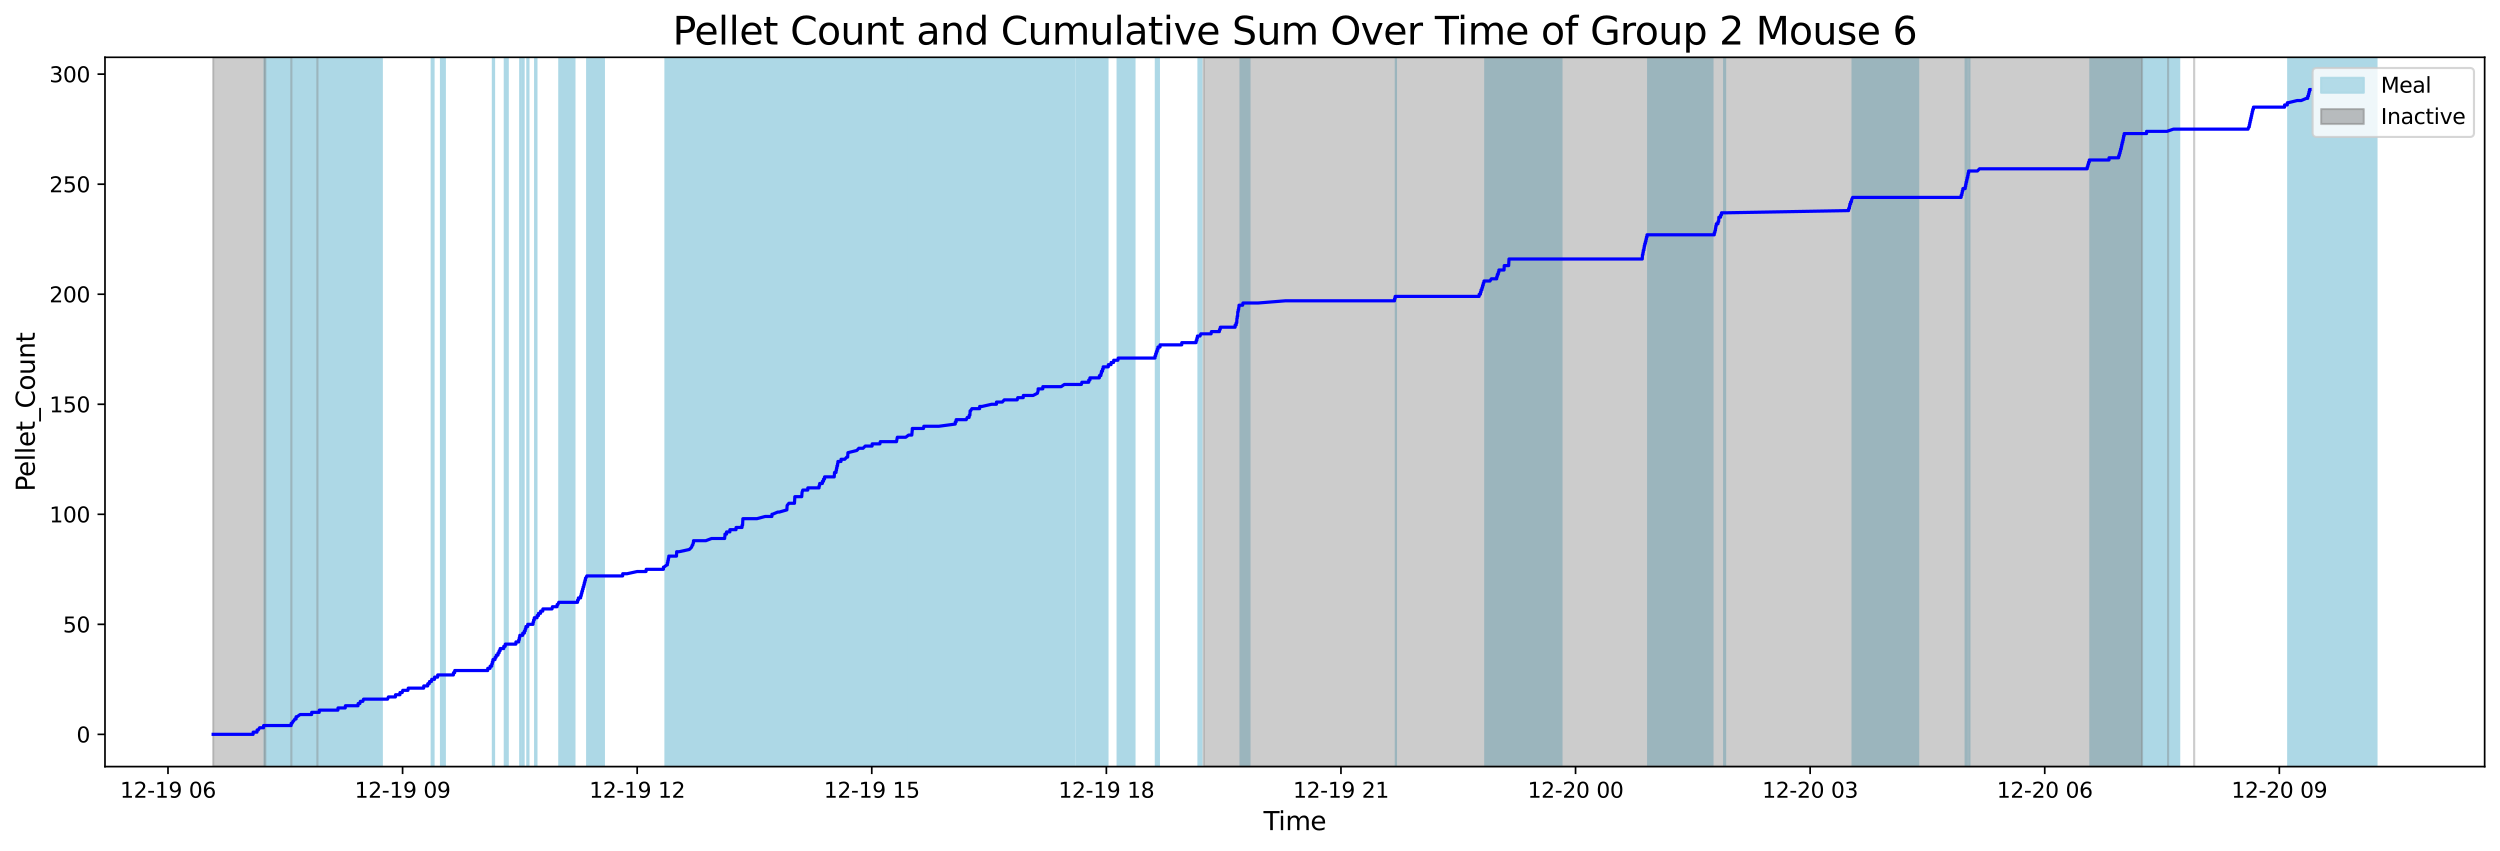 <?xml version="1.0" encoding="utf-8" standalone="no"?>
<!DOCTYPE svg PUBLIC "-//W3C//DTD SVG 1.1//EN"
  "http://www.w3.org/Graphics/SVG/1.1/DTD/svg11.dtd">
<svg xmlns:xlink="http://www.w3.org/1999/xlink" width="1172.435pt" height="399.009pt" viewBox="0 0 1172.435 399.009" xmlns="http://www.w3.org/2000/svg" version="1.1">
 <defs>
  <style type="text/css">*{stroke-linejoin: round; stroke-linecap: butt}</style>
 </defs>
 <g id="figure_1">
  <g id="patch_1">
   <path d="M 0 399.009 
L 1172.435 399.009 
L 1172.435 0 
L 0 0 
z
" style="fill: #ffffff"/>
  </g>
  <g id="axes_1">
   <g id="patch_2">
    <path d="M 49.235 359.517 
L 1165.235 359.517 
L 1165.235 26.877 
L 49.235 26.877 
z
" style="fill: #ffffff"/>
   </g>
   <g id="patch_3">
    <path d="M 151.616 359.517 
L 151.616 26.877 
L 124.068 26.877 
L 124.068 359.517 
z
" clip-path="url(#pf3f5911d39)" style="fill: #add8e6; stroke: #add8e6; stroke-linejoin: miter"/>
   </g>
   <g id="patch_4">
    <path d="M 171.195 359.517 
L 171.195 26.877 
L 139.542 26.877 
L 139.542 359.517 
z
" clip-path="url(#pf3f5911d39)" style="fill: #add8e6; stroke: #add8e6; stroke-linejoin: miter"/>
   </g>
   <g id="patch_5">
    <path d="M 179.059 359.517 
L 179.059 26.877 
L 169.977 26.877 
L 169.977 359.517 
z
" clip-path="url(#pf3f5911d39)" style="fill: #add8e6; stroke: #add8e6; stroke-linejoin: miter"/>
   </g>
   <g id="patch_6">
    <path d="M 203.322 359.517 
L 203.322 26.877 
L 202.442 26.877 
L 202.442 359.517 
z
" clip-path="url(#pf3f5911d39)" style="fill: #add8e6; stroke: #add8e6; stroke-linejoin: miter"/>
   </g>
   <g id="patch_7">
    <path d="M 208.621 359.517 
L 208.621 26.877 
L 206.808 26.877 
L 206.808 359.517 
z
" clip-path="url(#pf3f5911d39)" style="fill: #add8e6; stroke: #add8e6; stroke-linejoin: miter"/>
   </g>
   <g id="patch_8">
    <path d="M 231.136 359.517 
L 231.136 26.877 
L 231.697 26.877 
L 231.697 359.517 
z
" clip-path="url(#pf3f5911d39)" style="fill: #add8e6; stroke: #add8e6; stroke-linejoin: miter"/>
   </g>
   <g id="patch_9">
    <path d="M 238.122 359.517 
L 238.122 26.877 
L 236.735 26.877 
L 236.735 359.517 
z
" clip-path="url(#pf3f5911d39)" style="fill: #add8e6; stroke: #add8e6; stroke-linejoin: miter"/>
   </g>
   <g id="patch_10">
    <path d="M 244.279 359.517 
L 244.279 26.877 
L 243.966 26.877 
L 243.966 359.517 
z
" clip-path="url(#pf3f5911d39)" style="fill: #add8e6; stroke: #add8e6; stroke-linejoin: miter"/>
   </g>
   <g id="patch_11">
    <path d="M 245.235 359.517 
L 245.235 26.877 
L 245.565 26.877 
L 245.565 359.517 
z
" clip-path="url(#pf3f5911d39)" style="fill: #add8e6; stroke: #add8e6; stroke-linejoin: miter"/>
   </g>
   <g id="patch_12">
    <path d="M 247.297 359.517 
L 247.297 26.877 
L 247.835 26.877 
L 247.835 359.517 
z
" clip-path="url(#pf3f5911d39)" style="fill: #add8e6; stroke: #add8e6; stroke-linejoin: miter"/>
   </g>
   <g id="patch_13">
    <path d="M 251.575 359.517 
L 251.575 26.877 
L 250.958 26.877 
L 250.958 359.517 
z
" clip-path="url(#pf3f5911d39)" style="fill: #add8e6; stroke: #add8e6; stroke-linejoin: miter"/>
   </g>
   <g id="patch_14">
    <path d="M 269.394 359.517 
L 269.394 26.877 
L 262.29 26.877 
L 262.29 359.517 
z
" clip-path="url(#pf3f5911d39)" style="fill: #add8e6; stroke: #add8e6; stroke-linejoin: miter"/>
   </g>
   <g id="patch_15">
    <path d="M 283.214 359.517 
L 283.214 26.877 
L 275.357 26.877 
L 275.357 359.517 
z
" clip-path="url(#pf3f5911d39)" style="fill: #add8e6; stroke: #add8e6; stroke-linejoin: miter"/>
   </g>
   <g id="patch_16">
    <path d="M 331.75 359.517 
L 331.75 26.877 
L 312.075 26.877 
L 312.075 359.517 
z
" clip-path="url(#pf3f5911d39)" style="fill: #add8e6; stroke: #add8e6; stroke-linejoin: miter"/>
   </g>
   <g id="patch_17">
    <path d="M 345.604 359.517 
L 345.604 26.877 
L 318.085 26.877 
L 318.085 359.517 
z
" clip-path="url(#pf3f5911d39)" style="fill: #add8e6; stroke: #add8e6; stroke-linejoin: miter"/>
   </g>
   <g id="patch_18">
    <path d="M 357.064 359.517 
L 357.064 26.877 
L 326.163 26.877 
L 326.163 359.517 
z
" clip-path="url(#pf3f5911d39)" style="fill: #add8e6; stroke: #add8e6; stroke-linejoin: miter"/>
   </g>
   <g id="patch_19">
    <path d="M 366.599 359.517 
L 366.599 26.877 
L 349.398 26.877 
L 349.398 359.517 
z
" clip-path="url(#pf3f5911d39)" style="fill: #add8e6; stroke: #add8e6; stroke-linejoin: miter"/>
   </g>
   <g id="patch_20">
    <path d="M 391.689 359.517 
L 391.689 26.877 
L 362.565 26.877 
L 362.565 359.517 
z
" clip-path="url(#pf3f5911d39)" style="fill: #add8e6; stroke: #add8e6; stroke-linejoin: miter"/>
   </g>
   <g id="patch_21">
    <path d="M 401.611 359.517 
L 401.611 26.877 
L 369.592 26.877 
L 369.592 359.517 
z
" clip-path="url(#pf3f5911d39)" style="fill: #add8e6; stroke: #add8e6; stroke-linejoin: miter"/>
   </g>
   <g id="patch_22">
    <path d="M 402.854 359.517 
L 402.854 26.877 
L 395.1 26.877 
L 395.1 359.517 
z
" clip-path="url(#pf3f5911d39)" style="fill: #add8e6; stroke: #add8e6; stroke-linejoin: miter"/>
   </g>
   <g id="patch_23">
    <path d="M 430.022 359.517 
L 430.022 26.877 
L 397.895 26.877 
L 397.895 359.517 
z
" clip-path="url(#pf3f5911d39)" style="fill: #add8e6; stroke: #add8e6; stroke-linejoin: miter"/>
   </g>
   <g id="patch_24">
    <path d="M 438.671 359.517 
L 438.671 26.877 
L 426.302 26.877 
L 426.302 359.517 
z
" clip-path="url(#pf3f5911d39)" style="fill: #add8e6; stroke: #add8e6; stroke-linejoin: miter"/>
   </g>
   <g id="patch_25">
    <path d="M 443.518 359.517 
L 443.518 26.877 
L 428.397 26.877 
L 428.397 359.517 
z
" clip-path="url(#pf3f5911d39)" style="fill: #add8e6; stroke: #add8e6; stroke-linejoin: miter"/>
   </g>
   <g id="patch_26">
    <path d="M 459.004 359.517 
L 459.004 26.877 
L 441.849 26.877 
L 441.849 359.517 
z
" clip-path="url(#pf3f5911d39)" style="fill: #add8e6; stroke: #add8e6; stroke-linejoin: miter"/>
   </g>
   <g id="patch_27">
    <path d="M 480.631 359.517 
L 480.631 26.877 
L 449.983 26.877 
L 449.983 359.517 
z
" clip-path="url(#pf3f5911d39)" style="fill: #add8e6; stroke: #add8e6; stroke-linejoin: miter"/>
   </g>
   <g id="patch_28">
    <path d="M 486.498 359.517 
L 486.498 26.877 
L 455.726 26.877 
L 455.726 359.517 
z
" clip-path="url(#pf3f5911d39)" style="fill: #add8e6; stroke: #add8e6; stroke-linejoin: miter"/>
   </g>
   <g id="patch_29">
    <path d="M 497.969 359.517 
L 497.969 26.877 
L 470.9 26.877 
L 470.9 359.517 
z
" clip-path="url(#pf3f5911d39)" style="fill: #add8e6; stroke: #add8e6; stroke-linejoin: miter"/>
   </g>
   <g id="patch_30">
    <path d="M 503.867 359.517 
L 503.867 26.877 
L 481.898 26.877 
L 481.898 359.517 
z
" clip-path="url(#pf3f5911d39)" style="fill: #add8e6; stroke: #add8e6; stroke-linejoin: miter"/>
   </g>
   <g id="patch_31">
    <path d="M 519.382 359.517 
L 519.382 26.877 
L 504.808 26.877 
L 504.808 359.517 
z
" clip-path="url(#pf3f5911d39)" style="fill: #add8e6; stroke: #add8e6; stroke-linejoin: miter"/>
   </g>
   <g id="patch_32">
    <path d="M 532.044 359.517 
L 532.044 26.877 
L 524.133 26.877 
L 524.133 359.517 
z
" clip-path="url(#pf3f5911d39)" style="fill: #add8e6; stroke: #add8e6; stroke-linejoin: miter"/>
   </g>
   <g id="patch_33">
    <path d="M 542.057 359.517 
L 542.057 26.877 
L 542.557 26.877 
L 542.557 359.517 
z
" clip-path="url(#pf3f5911d39)" style="fill: #add8e6; stroke: #add8e6; stroke-linejoin: miter"/>
   </g>
   <g id="patch_34">
    <path d="M 542.966 359.517 
L 542.966 26.877 
L 543.496 26.877 
L 543.496 359.517 
z
" clip-path="url(#pf3f5911d39)" style="fill: #add8e6; stroke: #add8e6; stroke-linejoin: miter"/>
   </g>
   <g id="patch_35">
    <path d="M 563.476 359.517 
L 563.476 26.877 
L 562.042 26.877 
L 562.042 359.517 
z
" clip-path="url(#pf3f5911d39)" style="fill: #add8e6; stroke: #add8e6; stroke-linejoin: miter"/>
   </g>
   <g id="patch_36">
    <path d="M 585.967 359.517 
L 585.967 26.877 
L 581.776 26.877 
L 581.776 359.517 
z
" clip-path="url(#pf3f5911d39)" style="fill: #add8e6; stroke: #add8e6; stroke-linejoin: miter"/>
   </g>
   <g id="patch_37">
    <path d="M 654.598 359.517 
L 654.598 26.877 
L 654.663 26.877 
L 654.663 359.517 
z
" clip-path="url(#pf3f5911d39)" style="fill: #add8e6; stroke: #add8e6; stroke-linejoin: miter"/>
   </g>
   <g id="patch_38">
    <path d="M 726.592 359.517 
L 726.592 26.877 
L 696.545 26.877 
L 696.545 359.517 
z
" clip-path="url(#pf3f5911d39)" style="fill: #add8e6; stroke: #add8e6; stroke-linejoin: miter"/>
   </g>
   <g id="patch_39">
    <path d="M 732.287 359.517 
L 732.287 26.877 
L 708.352 26.877 
L 708.352 359.517 
z
" clip-path="url(#pf3f5911d39)" style="fill: #add8e6; stroke: #add8e6; stroke-linejoin: miter"/>
   </g>
   <g id="patch_40">
    <path d="M 803.106 359.517 
L 803.106 26.877 
L 772.936 26.877 
L 772.936 359.517 
z
" clip-path="url(#pf3f5911d39)" style="fill: #add8e6; stroke: #add8e6; stroke-linejoin: miter"/>
   </g>
   <g id="patch_41">
    <path d="M 809.037 359.517 
L 809.037 26.877 
L 808.572 26.877 
L 808.572 359.517 
z
" clip-path="url(#pf3f5911d39)" style="fill: #add8e6; stroke: #add8e6; stroke-linejoin: miter"/>
   </g>
   <g id="patch_42">
    <path d="M 899.575 359.517 
L 899.575 26.877 
L 868.805 26.877 
L 868.805 359.517 
z
" clip-path="url(#pf3f5911d39)" style="fill: #add8e6; stroke: #add8e6; stroke-linejoin: miter"/>
   </g>
   <g id="patch_43">
    <path d="M 921.836 359.517 
L 921.836 26.877 
L 922.388 26.877 
L 922.388 359.517 
z
" clip-path="url(#pf3f5911d39)" style="fill: #add8e6; stroke: #add8e6; stroke-linejoin: miter"/>
   </g>
   <g id="patch_44">
    <path d="M 923.508 359.517 
L 923.508 26.877 
L 923.606 26.877 
L 923.606 359.517 
z
" clip-path="url(#pf3f5911d39)" style="fill: #add8e6; stroke: #add8e6; stroke-linejoin: miter"/>
   </g>
   <g id="patch_45">
    <path d="M 1011.773 359.517 
L 1011.773 26.877 
L 980.324 26.877 
L 980.324 359.517 
z
" clip-path="url(#pf3f5911d39)" style="fill: #add8e6; stroke: #add8e6; stroke-linejoin: miter"/>
   </g>
   <g id="patch_46">
    <path d="M 1021.981 359.517 
L 1021.981 26.877 
L 996.758 26.877 
L 996.758 359.517 
z
" clip-path="url(#pf3f5911d39)" style="fill: #add8e6; stroke: #add8e6; stroke-linejoin: miter"/>
   </g>
   <g id="patch_47">
    <path d="M 1087.462 359.517 
L 1087.462 26.877 
L 1073.104 26.877 
L 1073.104 359.517 
z
" clip-path="url(#pf3f5911d39)" style="fill: #add8e6; stroke: #add8e6; stroke-linejoin: miter"/>
   </g>
   <g id="patch_48">
    <path d="M 1114.508 359.517 
L 1114.508 26.877 
L 1083.505 26.877 
L 1083.505 359.517 
z
" clip-path="url(#pf3f5911d39)" style="fill: #add8e6; stroke: #add8e6; stroke-linejoin: miter"/>
   </g>
   <g id="patch_49">
    <path d="M 99.962 359.517 
L 99.962 26.877 
L 124.411 26.877 
L 124.411 359.517 
z
" clip-path="url(#pf3f5911d39)" style="fill: #808080; opacity: 0.4; stroke: #808080; stroke-linejoin: miter"/>
   </g>
   <g id="patch_50">
    <path d="M 136.635 26.877 
L 136.635 26.877 
L 136.635 359.517 
" clip-path="url(#pf3f5911d39)" style="fill: #808080; opacity: 0.4; stroke: #808080; stroke-linejoin: miter"/>
   </g>
   <g id="patch_51">
    <path d="M 148.859 26.877 
L 148.859 26.877 
L 148.859 359.517 
" clip-path="url(#pf3f5911d39)" style="fill: #808080; opacity: 0.4; stroke: #808080; stroke-linejoin: miter"/>
   </g>
   <g id="patch_52">
    <path d="M 564.483 359.517 
L 564.483 26.877 
L 1004.555 26.877 
L 1004.555 359.517 
z
" clip-path="url(#pf3f5911d39)" style="fill: #808080; opacity: 0.4; stroke: #808080; stroke-linejoin: miter"/>
   </g>
   <g id="patch_53">
    <path d="M 1016.779 26.877 
L 1016.779 26.877 
L 1016.779 359.517 
" clip-path="url(#pf3f5911d39)" style="fill: #808080; opacity: 0.4; stroke: #808080; stroke-linejoin: miter"/>
   </g>
   <g id="patch_54">
    <path d="M 1029.003 26.877 
L 1029.003 26.877 
L 1029.003 359.517 
" clip-path="url(#pf3f5911d39)" style="fill: #808080; opacity: 0.4; stroke: #808080; stroke-linejoin: miter"/>
   </g>
   <g id="matplotlib.axis_1">
    <g id="xtick_1">
     <g id="line2d_1">
      <defs>
       <path id="m74a301a3aa" d="M 0 0 
L 0 3.5 
" style="stroke: #000000; stroke-width: 0.8"/>
      </defs>
      <g>
       <use xlink:href="#m74a301a3aa" x="78.784" y="359.517" style="stroke: #000000; stroke-width: 0.8"/>
      </g>
     </g>
     <g id="text_1">
      <!-- 12-19 06 -->
      <g transform="translate(56.303 374.116) scale(0.1 -0.1)">
       <defs>
        <path id="DejaVuSans-31" d="M 794 531 
L 1825 531 
L 1825 4091 
L 703 3866 
L 703 4441 
L 1819 4666 
L 2450 4666 
L 2450 531 
L 3481 531 
L 3481 0 
L 794 0 
L 794 531 
z
" transform="scale(0.016)"/>
        <path id="DejaVuSans-32" d="M 1228 531 
L 3431 531 
L 3431 0 
L 469 0 
L 469 531 
Q 828 903 1448 1529 
Q 2069 2156 2228 2338 
Q 2531 2678 2651 2914 
Q 2772 3150 2772 3378 
Q 2772 3750 2511 3984 
Q 2250 4219 1831 4219 
Q 1534 4219 1204 4116 
Q 875 4013 500 3803 
L 500 4441 
Q 881 4594 1212 4672 
Q 1544 4750 1819 4750 
Q 2544 4750 2975 4387 
Q 3406 4025 3406 3419 
Q 3406 3131 3298 2873 
Q 3191 2616 2906 2266 
Q 2828 2175 2409 1742 
Q 1991 1309 1228 531 
z
" transform="scale(0.016)"/>
        <path id="DejaVuSans-2d" d="M 313 2009 
L 1997 2009 
L 1997 1497 
L 313 1497 
L 313 2009 
z
" transform="scale(0.016)"/>
        <path id="DejaVuSans-39" d="M 703 97 
L 703 672 
Q 941 559 1184 500 
Q 1428 441 1663 441 
Q 2288 441 2617 861 
Q 2947 1281 2994 2138 
Q 2813 1869 2534 1725 
Q 2256 1581 1919 1581 
Q 1219 1581 811 2004 
Q 403 2428 403 3163 
Q 403 3881 828 4315 
Q 1253 4750 1959 4750 
Q 2769 4750 3195 4129 
Q 3622 3509 3622 2328 
Q 3622 1225 3098 567 
Q 2575 -91 1691 -91 
Q 1453 -91 1209 -44 
Q 966 3 703 97 
z
M 1959 2075 
Q 2384 2075 2632 2365 
Q 2881 2656 2881 3163 
Q 2881 3666 2632 3958 
Q 2384 4250 1959 4250 
Q 1534 4250 1286 3958 
Q 1038 3666 1038 3163 
Q 1038 2656 1286 2365 
Q 1534 2075 1959 2075 
z
" transform="scale(0.016)"/>
        <path id="DejaVuSans-20" transform="scale(0.016)"/>
        <path id="DejaVuSans-30" d="M 2034 4250 
Q 1547 4250 1301 3770 
Q 1056 3291 1056 2328 
Q 1056 1369 1301 889 
Q 1547 409 2034 409 
Q 2525 409 2770 889 
Q 3016 1369 3016 2328 
Q 3016 3291 2770 3770 
Q 2525 4250 2034 4250 
z
M 2034 4750 
Q 2819 4750 3233 4129 
Q 3647 3509 3647 2328 
Q 3647 1150 3233 529 
Q 2819 -91 2034 -91 
Q 1250 -91 836 529 
Q 422 1150 422 2328 
Q 422 3509 836 4129 
Q 1250 4750 2034 4750 
z
" transform="scale(0.016)"/>
        <path id="DejaVuSans-36" d="M 2113 2584 
Q 1688 2584 1439 2293 
Q 1191 2003 1191 1497 
Q 1191 994 1439 701 
Q 1688 409 2113 409 
Q 2538 409 2786 701 
Q 3034 994 3034 1497 
Q 3034 2003 2786 2293 
Q 2538 2584 2113 2584 
z
M 3366 4563 
L 3366 3988 
Q 3128 4100 2886 4159 
Q 2644 4219 2406 4219 
Q 1781 4219 1451 3797 
Q 1122 3375 1075 2522 
Q 1259 2794 1537 2939 
Q 1816 3084 2150 3084 
Q 2853 3084 3261 2657 
Q 3669 2231 3669 1497 
Q 3669 778 3244 343 
Q 2819 -91 2113 -91 
Q 1303 -91 875 529 
Q 447 1150 447 2328 
Q 447 3434 972 4092 
Q 1497 4750 2381 4750 
Q 2619 4750 2861 4703 
Q 3103 4656 3366 4563 
z
" transform="scale(0.016)"/>
       </defs>
       <use xlink:href="#DejaVuSans-31"/>
       <use xlink:href="#DejaVuSans-32" x="63.623"/>
       <use xlink:href="#DejaVuSans-2d" x="127.246"/>
       <use xlink:href="#DejaVuSans-31" x="163.33"/>
       <use xlink:href="#DejaVuSans-39" x="226.953"/>
       <use xlink:href="#DejaVuSans-20" x="290.576"/>
       <use xlink:href="#DejaVuSans-30" x="322.363"/>
       <use xlink:href="#DejaVuSans-36" x="385.986"/>
      </g>
     </g>
    </g>
    <g id="xtick_2">
     <g id="line2d_2">
      <g>
       <use xlink:href="#m74a301a3aa" x="188.802" y="359.517" style="stroke: #000000; stroke-width: 0.8"/>
      </g>
     </g>
     <g id="text_2">
      <!-- 12-19 09 -->
      <g transform="translate(166.321 374.116) scale(0.1 -0.1)">
       <use xlink:href="#DejaVuSans-31"/>
       <use xlink:href="#DejaVuSans-32" x="63.623"/>
       <use xlink:href="#DejaVuSans-2d" x="127.246"/>
       <use xlink:href="#DejaVuSans-31" x="163.33"/>
       <use xlink:href="#DejaVuSans-39" x="226.953"/>
       <use xlink:href="#DejaVuSans-20" x="290.576"/>
       <use xlink:href="#DejaVuSans-30" x="322.363"/>
       <use xlink:href="#DejaVuSans-39" x="385.986"/>
      </g>
     </g>
    </g>
    <g id="xtick_3">
     <g id="line2d_3">
      <g>
       <use xlink:href="#m74a301a3aa" x="298.82" y="359.517" style="stroke: #000000; stroke-width: 0.8"/>
      </g>
     </g>
     <g id="text_3">
      <!-- 12-19 12 -->
      <g transform="translate(276.339 374.116) scale(0.1 -0.1)">
       <use xlink:href="#DejaVuSans-31"/>
       <use xlink:href="#DejaVuSans-32" x="63.623"/>
       <use xlink:href="#DejaVuSans-2d" x="127.246"/>
       <use xlink:href="#DejaVuSans-31" x="163.33"/>
       <use xlink:href="#DejaVuSans-39" x="226.953"/>
       <use xlink:href="#DejaVuSans-20" x="290.576"/>
       <use xlink:href="#DejaVuSans-31" x="322.363"/>
       <use xlink:href="#DejaVuSans-32" x="385.986"/>
      </g>
     </g>
    </g>
    <g id="xtick_4">
     <g id="line2d_4">
      <g>
       <use xlink:href="#m74a301a3aa" x="408.838" y="359.517" style="stroke: #000000; stroke-width: 0.8"/>
      </g>
     </g>
     <g id="text_4">
      <!-- 12-19 15 -->
      <g transform="translate(386.357 374.116) scale(0.1 -0.1)">
       <defs>
        <path id="DejaVuSans-35" d="M 691 4666 
L 3169 4666 
L 3169 4134 
L 1269 4134 
L 1269 2991 
Q 1406 3038 1543 3061 
Q 1681 3084 1819 3084 
Q 2600 3084 3056 2656 
Q 3513 2228 3513 1497 
Q 3513 744 3044 326 
Q 2575 -91 1722 -91 
Q 1428 -91 1123 -41 
Q 819 9 494 109 
L 494 744 
Q 775 591 1075 516 
Q 1375 441 1709 441 
Q 2250 441 2565 725 
Q 2881 1009 2881 1497 
Q 2881 1984 2565 2268 
Q 2250 2553 1709 2553 
Q 1456 2553 1204 2497 
Q 953 2441 691 2322 
L 691 4666 
z
" transform="scale(0.016)"/>
       </defs>
       <use xlink:href="#DejaVuSans-31"/>
       <use xlink:href="#DejaVuSans-32" x="63.623"/>
       <use xlink:href="#DejaVuSans-2d" x="127.246"/>
       <use xlink:href="#DejaVuSans-31" x="163.33"/>
       <use xlink:href="#DejaVuSans-39" x="226.953"/>
       <use xlink:href="#DejaVuSans-20" x="290.576"/>
       <use xlink:href="#DejaVuSans-31" x="322.363"/>
       <use xlink:href="#DejaVuSans-35" x="385.986"/>
      </g>
     </g>
    </g>
    <g id="xtick_5">
     <g id="line2d_5">
      <g>
       <use xlink:href="#m74a301a3aa" x="518.856" y="359.517" style="stroke: #000000; stroke-width: 0.8"/>
      </g>
     </g>
     <g id="text_5">
      <!-- 12-19 18 -->
      <g transform="translate(496.375 374.116) scale(0.1 -0.1)">
       <defs>
        <path id="DejaVuSans-38" d="M 2034 2216 
Q 1584 2216 1326 1975 
Q 1069 1734 1069 1313 
Q 1069 891 1326 650 
Q 1584 409 2034 409 
Q 2484 409 2743 651 
Q 3003 894 3003 1313 
Q 3003 1734 2745 1975 
Q 2488 2216 2034 2216 
z
M 1403 2484 
Q 997 2584 770 2862 
Q 544 3141 544 3541 
Q 544 4100 942 4425 
Q 1341 4750 2034 4750 
Q 2731 4750 3128 4425 
Q 3525 4100 3525 3541 
Q 3525 3141 3298 2862 
Q 3072 2584 2669 2484 
Q 3125 2378 3379 2068 
Q 3634 1759 3634 1313 
Q 3634 634 3220 271 
Q 2806 -91 2034 -91 
Q 1263 -91 848 271 
Q 434 634 434 1313 
Q 434 1759 690 2068 
Q 947 2378 1403 2484 
z
M 1172 3481 
Q 1172 3119 1398 2916 
Q 1625 2713 2034 2713 
Q 2441 2713 2670 2916 
Q 2900 3119 2900 3481 
Q 2900 3844 2670 4047 
Q 2441 4250 2034 4250 
Q 1625 4250 1398 4047 
Q 1172 3844 1172 3481 
z
" transform="scale(0.016)"/>
       </defs>
       <use xlink:href="#DejaVuSans-31"/>
       <use xlink:href="#DejaVuSans-32" x="63.623"/>
       <use xlink:href="#DejaVuSans-2d" x="127.246"/>
       <use xlink:href="#DejaVuSans-31" x="163.33"/>
       <use xlink:href="#DejaVuSans-39" x="226.953"/>
       <use xlink:href="#DejaVuSans-20" x="290.576"/>
       <use xlink:href="#DejaVuSans-31" x="322.363"/>
       <use xlink:href="#DejaVuSans-38" x="385.986"/>
      </g>
     </g>
    </g>
    <g id="xtick_6">
     <g id="line2d_6">
      <g>
       <use xlink:href="#m74a301a3aa" x="628.874" y="359.517" style="stroke: #000000; stroke-width: 0.8"/>
      </g>
     </g>
     <g id="text_6">
      <!-- 12-19 21 -->
      <g transform="translate(606.393 374.116) scale(0.1 -0.1)">
       <use xlink:href="#DejaVuSans-31"/>
       <use xlink:href="#DejaVuSans-32" x="63.623"/>
       <use xlink:href="#DejaVuSans-2d" x="127.246"/>
       <use xlink:href="#DejaVuSans-31" x="163.33"/>
       <use xlink:href="#DejaVuSans-39" x="226.953"/>
       <use xlink:href="#DejaVuSans-20" x="290.576"/>
       <use xlink:href="#DejaVuSans-32" x="322.363"/>
       <use xlink:href="#DejaVuSans-31" x="385.986"/>
      </g>
     </g>
    </g>
    <g id="xtick_7">
     <g id="line2d_7">
      <g>
       <use xlink:href="#m74a301a3aa" x="738.892" y="359.517" style="stroke: #000000; stroke-width: 0.8"/>
      </g>
     </g>
     <g id="text_7">
      <!-- 12-20 00 -->
      <g transform="translate(716.411 374.116) scale(0.1 -0.1)">
       <use xlink:href="#DejaVuSans-31"/>
       <use xlink:href="#DejaVuSans-32" x="63.623"/>
       <use xlink:href="#DejaVuSans-2d" x="127.246"/>
       <use xlink:href="#DejaVuSans-32" x="163.33"/>
       <use xlink:href="#DejaVuSans-30" x="226.953"/>
       <use xlink:href="#DejaVuSans-20" x="290.576"/>
       <use xlink:href="#DejaVuSans-30" x="322.363"/>
       <use xlink:href="#DejaVuSans-30" x="385.986"/>
      </g>
     </g>
    </g>
    <g id="xtick_8">
     <g id="line2d_8">
      <g>
       <use xlink:href="#m74a301a3aa" x="848.91" y="359.517" style="stroke: #000000; stroke-width: 0.8"/>
      </g>
     </g>
     <g id="text_8">
      <!-- 12-20 03 -->
      <g transform="translate(826.429 374.116) scale(0.1 -0.1)">
       <defs>
        <path id="DejaVuSans-33" d="M 2597 2516 
Q 3050 2419 3304 2112 
Q 3559 1806 3559 1356 
Q 3559 666 3084 287 
Q 2609 -91 1734 -91 
Q 1441 -91 1130 -33 
Q 819 25 488 141 
L 488 750 
Q 750 597 1062 519 
Q 1375 441 1716 441 
Q 2309 441 2620 675 
Q 2931 909 2931 1356 
Q 2931 1769 2642 2001 
Q 2353 2234 1838 2234 
L 1294 2234 
L 1294 2753 
L 1863 2753 
Q 2328 2753 2575 2939 
Q 2822 3125 2822 3475 
Q 2822 3834 2567 4026 
Q 2313 4219 1838 4219 
Q 1578 4219 1281 4162 
Q 984 4106 628 3988 
L 628 4550 
Q 988 4650 1302 4700 
Q 1616 4750 1894 4750 
Q 2613 4750 3031 4423 
Q 3450 4097 3450 3541 
Q 3450 3153 3228 2886 
Q 3006 2619 2597 2516 
z
" transform="scale(0.016)"/>
       </defs>
       <use xlink:href="#DejaVuSans-31"/>
       <use xlink:href="#DejaVuSans-32" x="63.623"/>
       <use xlink:href="#DejaVuSans-2d" x="127.246"/>
       <use xlink:href="#DejaVuSans-32" x="163.33"/>
       <use xlink:href="#DejaVuSans-30" x="226.953"/>
       <use xlink:href="#DejaVuSans-20" x="290.576"/>
       <use xlink:href="#DejaVuSans-30" x="322.363"/>
       <use xlink:href="#DejaVuSans-33" x="385.986"/>
      </g>
     </g>
    </g>
    <g id="xtick_9">
     <g id="line2d_9">
      <g>
       <use xlink:href="#m74a301a3aa" x="958.928" y="359.517" style="stroke: #000000; stroke-width: 0.8"/>
      </g>
     </g>
     <g id="text_9">
      <!-- 12-20 06 -->
      <g transform="translate(936.448 374.116) scale(0.1 -0.1)">
       <use xlink:href="#DejaVuSans-31"/>
       <use xlink:href="#DejaVuSans-32" x="63.623"/>
       <use xlink:href="#DejaVuSans-2d" x="127.246"/>
       <use xlink:href="#DejaVuSans-32" x="163.33"/>
       <use xlink:href="#DejaVuSans-30" x="226.953"/>
       <use xlink:href="#DejaVuSans-20" x="290.576"/>
       <use xlink:href="#DejaVuSans-30" x="322.363"/>
       <use xlink:href="#DejaVuSans-36" x="385.986"/>
      </g>
     </g>
    </g>
    <g id="xtick_10">
     <g id="line2d_10">
      <g>
       <use xlink:href="#m74a301a3aa" x="1068.946" y="359.517" style="stroke: #000000; stroke-width: 0.8"/>
      </g>
     </g>
     <g id="text_10">
      <!-- 12-20 09 -->
      <g transform="translate(1046.466 374.116) scale(0.1 -0.1)">
       <use xlink:href="#DejaVuSans-31"/>
       <use xlink:href="#DejaVuSans-32" x="63.623"/>
       <use xlink:href="#DejaVuSans-2d" x="127.246"/>
       <use xlink:href="#DejaVuSans-32" x="163.33"/>
       <use xlink:href="#DejaVuSans-30" x="226.953"/>
       <use xlink:href="#DejaVuSans-20" x="290.576"/>
       <use xlink:href="#DejaVuSans-30" x="322.363"/>
       <use xlink:href="#DejaVuSans-39" x="385.986"/>
      </g>
     </g>
    </g>
    <g id="text_11">
     <!-- Time -->
     <g transform="translate(592.555 389.313) scale(0.12 -0.12)">
      <defs>
       <path id="DejaVuSans-54" d="M -19 4666 
L 3928 4666 
L 3928 4134 
L 2272 4134 
L 2272 0 
L 1638 0 
L 1638 4134 
L -19 4134 
L -19 4666 
z
" transform="scale(0.016)"/>
       <path id="DejaVuSans-69" d="M 603 3500 
L 1178 3500 
L 1178 0 
L 603 0 
L 603 3500 
z
M 603 4863 
L 1178 4863 
L 1178 4134 
L 603 4134 
L 603 4863 
z
" transform="scale(0.016)"/>
       <path id="DejaVuSans-6d" d="M 3328 2828 
Q 3544 3216 3844 3400 
Q 4144 3584 4550 3584 
Q 5097 3584 5394 3201 
Q 5691 2819 5691 2113 
L 5691 0 
L 5113 0 
L 5113 2094 
Q 5113 2597 4934 2840 
Q 4756 3084 4391 3084 
Q 3944 3084 3684 2787 
Q 3425 2491 3425 1978 
L 3425 0 
L 2847 0 
L 2847 2094 
Q 2847 2600 2669 2842 
Q 2491 3084 2119 3084 
Q 1678 3084 1418 2786 
Q 1159 2488 1159 1978 
L 1159 0 
L 581 0 
L 581 3500 
L 1159 3500 
L 1159 2956 
Q 1356 3278 1631 3431 
Q 1906 3584 2284 3584 
Q 2666 3584 2933 3390 
Q 3200 3197 3328 2828 
z
" transform="scale(0.016)"/>
       <path id="DejaVuSans-65" d="M 3597 1894 
L 3597 1613 
L 953 1613 
Q 991 1019 1311 708 
Q 1631 397 2203 397 
Q 2534 397 2845 478 
Q 3156 559 3463 722 
L 3463 178 
Q 3153 47 2828 -22 
Q 2503 -91 2169 -91 
Q 1331 -91 842 396 
Q 353 884 353 1716 
Q 353 2575 817 3079 
Q 1281 3584 2069 3584 
Q 2775 3584 3186 3129 
Q 3597 2675 3597 1894 
z
M 3022 2063 
Q 3016 2534 2758 2815 
Q 2500 3097 2075 3097 
Q 1594 3097 1305 2825 
Q 1016 2553 972 2059 
L 3022 2063 
z
" transform="scale(0.016)"/>
      </defs>
      <use xlink:href="#DejaVuSans-54"/>
      <use xlink:href="#DejaVuSans-69" x="57.959"/>
      <use xlink:href="#DejaVuSans-6d" x="85.742"/>
      <use xlink:href="#DejaVuSans-65" x="183.154"/>
     </g>
    </g>
   </g>
   <g id="matplotlib.axis_2">
    <g id="ytick_1">
     <g id="line2d_11">
      <defs>
       <path id="meb0a8e8263" d="M 0 0 
L -3.5 0 
" style="stroke: #000000; stroke-width: 0.8"/>
      </defs>
      <g>
       <use xlink:href="#meb0a8e8263" x="49.235" y="344.397" style="stroke: #000000; stroke-width: 0.8"/>
      </g>
     </g>
     <g id="text_12">
      <!-- 0 -->
      <g transform="translate(35.873 348.196) scale(0.1 -0.1)">
       <use xlink:href="#DejaVuSans-30"/>
      </g>
     </g>
    </g>
    <g id="ytick_2">
     <g id="line2d_12">
      <g>
       <use xlink:href="#meb0a8e8263" x="49.235" y="292.793" style="stroke: #000000; stroke-width: 0.8"/>
      </g>
     </g>
     <g id="text_13">
      <!-- 50 -->
      <g transform="translate(29.51 296.592) scale(0.1 -0.1)">
       <use xlink:href="#DejaVuSans-35"/>
       <use xlink:href="#DejaVuSans-30" x="63.623"/>
      </g>
     </g>
    </g>
    <g id="ytick_3">
     <g id="line2d_13">
      <g>
       <use xlink:href="#meb0a8e8263" x="49.235" y="241.189" style="stroke: #000000; stroke-width: 0.8"/>
      </g>
     </g>
     <g id="text_14">
      <!-- 100 -->
      <g transform="translate(23.148 244.988) scale(0.1 -0.1)">
       <use xlink:href="#DejaVuSans-31"/>
       <use xlink:href="#DejaVuSans-30" x="63.623"/>
       <use xlink:href="#DejaVuSans-30" x="127.246"/>
      </g>
     </g>
    </g>
    <g id="ytick_4">
     <g id="line2d_14">
      <g>
       <use xlink:href="#meb0a8e8263" x="49.235" y="189.585" style="stroke: #000000; stroke-width: 0.8"/>
      </g>
     </g>
     <g id="text_15">
      <!-- 150 -->
      <g transform="translate(23.148 193.384) scale(0.1 -0.1)">
       <use xlink:href="#DejaVuSans-31"/>
       <use xlink:href="#DejaVuSans-35" x="63.623"/>
       <use xlink:href="#DejaVuSans-30" x="127.246"/>
      </g>
     </g>
    </g>
    <g id="ytick_5">
     <g id="line2d_15">
      <g>
       <use xlink:href="#meb0a8e8263" x="49.235" y="137.981" style="stroke: #000000; stroke-width: 0.8"/>
      </g>
     </g>
     <g id="text_16">
      <!-- 200 -->
      <g transform="translate(23.148 141.78) scale(0.1 -0.1)">
       <use xlink:href="#DejaVuSans-32"/>
       <use xlink:href="#DejaVuSans-30" x="63.623"/>
       <use xlink:href="#DejaVuSans-30" x="127.246"/>
      </g>
     </g>
    </g>
    <g id="ytick_6">
     <g id="line2d_16">
      <g>
       <use xlink:href="#meb0a8e8263" x="49.235" y="86.377" style="stroke: #000000; stroke-width: 0.8"/>
      </g>
     </g>
     <g id="text_17">
      <!-- 250 -->
      <g transform="translate(23.148 90.176) scale(0.1 -0.1)">
       <use xlink:href="#DejaVuSans-32"/>
       <use xlink:href="#DejaVuSans-35" x="63.623"/>
       <use xlink:href="#DejaVuSans-30" x="127.246"/>
      </g>
     </g>
    </g>
    <g id="ytick_7">
     <g id="line2d_17">
      <g>
       <use xlink:href="#meb0a8e8263" x="49.235" y="34.773" style="stroke: #000000; stroke-width: 0.8"/>
      </g>
     </g>
     <g id="text_18">
      <!-- 300 -->
      <g transform="translate(23.148 38.572) scale(0.1 -0.1)">
       <use xlink:href="#DejaVuSans-33"/>
       <use xlink:href="#DejaVuSans-30" x="63.623"/>
       <use xlink:href="#DejaVuSans-30" x="127.246"/>
      </g>
     </g>
    </g>
    <g id="text_19">
     <!-- Pellet_Count -->
     <g transform="translate(16.318 230.485) rotate(-90) scale(0.12 -0.12)">
      <defs>
       <path id="DejaVuSans-50" d="M 1259 4147 
L 1259 2394 
L 2053 2394 
Q 2494 2394 2734 2622 
Q 2975 2850 2975 3272 
Q 2975 3691 2734 3919 
Q 2494 4147 2053 4147 
L 1259 4147 
z
M 628 4666 
L 2053 4666 
Q 2838 4666 3239 4311 
Q 3641 3956 3641 3272 
Q 3641 2581 3239 2228 
Q 2838 1875 2053 1875 
L 1259 1875 
L 1259 0 
L 628 0 
L 628 4666 
z
" transform="scale(0.016)"/>
       <path id="DejaVuSans-6c" d="M 603 4863 
L 1178 4863 
L 1178 0 
L 603 0 
L 603 4863 
z
" transform="scale(0.016)"/>
       <path id="DejaVuSans-74" d="M 1172 4494 
L 1172 3500 
L 2356 3500 
L 2356 3053 
L 1172 3053 
L 1172 1153 
Q 1172 725 1289 603 
Q 1406 481 1766 481 
L 2356 481 
L 2356 0 
L 1766 0 
Q 1100 0 847 248 
Q 594 497 594 1153 
L 594 3053 
L 172 3053 
L 172 3500 
L 594 3500 
L 594 4494 
L 1172 4494 
z
" transform="scale(0.016)"/>
       <path id="DejaVuSans-5f" d="M 3263 -1063 
L 3263 -1509 
L -63 -1509 
L -63 -1063 
L 3263 -1063 
z
" transform="scale(0.016)"/>
       <path id="DejaVuSans-43" d="M 4122 4306 
L 4122 3641 
Q 3803 3938 3442 4084 
Q 3081 4231 2675 4231 
Q 1875 4231 1450 3742 
Q 1025 3253 1025 2328 
Q 1025 1406 1450 917 
Q 1875 428 2675 428 
Q 3081 428 3442 575 
Q 3803 722 4122 1019 
L 4122 359 
Q 3791 134 3420 21 
Q 3050 -91 2638 -91 
Q 1578 -91 968 557 
Q 359 1206 359 2328 
Q 359 3453 968 4101 
Q 1578 4750 2638 4750 
Q 3056 4750 3426 4639 
Q 3797 4528 4122 4306 
z
" transform="scale(0.016)"/>
       <path id="DejaVuSans-6f" d="M 1959 3097 
Q 1497 3097 1228 2736 
Q 959 2375 959 1747 
Q 959 1119 1226 758 
Q 1494 397 1959 397 
Q 2419 397 2687 759 
Q 2956 1122 2956 1747 
Q 2956 2369 2687 2733 
Q 2419 3097 1959 3097 
z
M 1959 3584 
Q 2709 3584 3137 3096 
Q 3566 2609 3566 1747 
Q 3566 888 3137 398 
Q 2709 -91 1959 -91 
Q 1206 -91 779 398 
Q 353 888 353 1747 
Q 353 2609 779 3096 
Q 1206 3584 1959 3584 
z
" transform="scale(0.016)"/>
       <path id="DejaVuSans-75" d="M 544 1381 
L 544 3500 
L 1119 3500 
L 1119 1403 
Q 1119 906 1312 657 
Q 1506 409 1894 409 
Q 2359 409 2629 706 
Q 2900 1003 2900 1516 
L 2900 3500 
L 3475 3500 
L 3475 0 
L 2900 0 
L 2900 538 
Q 2691 219 2414 64 
Q 2138 -91 1772 -91 
Q 1169 -91 856 284 
Q 544 659 544 1381 
z
M 1991 3584 
L 1991 3584 
z
" transform="scale(0.016)"/>
       <path id="DejaVuSans-6e" d="M 3513 2113 
L 3513 0 
L 2938 0 
L 2938 2094 
Q 2938 2591 2744 2837 
Q 2550 3084 2163 3084 
Q 1697 3084 1428 2787 
Q 1159 2491 1159 1978 
L 1159 0 
L 581 0 
L 581 3500 
L 1159 3500 
L 1159 2956 
Q 1366 3272 1645 3428 
Q 1925 3584 2291 3584 
Q 2894 3584 3203 3211 
Q 3513 2838 3513 2113 
z
" transform="scale(0.016)"/>
      </defs>
      <use xlink:href="#DejaVuSans-50"/>
      <use xlink:href="#DejaVuSans-65" x="56.678"/>
      <use xlink:href="#DejaVuSans-6c" x="118.201"/>
      <use xlink:href="#DejaVuSans-6c" x="145.984"/>
      <use xlink:href="#DejaVuSans-65" x="173.768"/>
      <use xlink:href="#DejaVuSans-74" x="235.291"/>
      <use xlink:href="#DejaVuSans-5f" x="274.5"/>
      <use xlink:href="#DejaVuSans-43" x="324.5"/>
      <use xlink:href="#DejaVuSans-6f" x="394.324"/>
      <use xlink:href="#DejaVuSans-75" x="455.506"/>
      <use xlink:href="#DejaVuSans-6e" x="518.885"/>
      <use xlink:href="#DejaVuSans-74" x="582.264"/>
     </g>
    </g>
   </g>
   <g id="line2d_18">
    <path d="M 99.962 344.397 
L 118.706 344.397 
L 118.726 343.365 
L 120.499 343.365 
L 120.591 342.333 
L 121.161 342.333 
L 121.161 342.333 
L 121.732 341.301 
L 123.586 341.301 
L 123.626 340.269 
L 136.533 340.269 
L 136.553 339.237 
L 136.951 339.237 
L 137.47 338.205 
L 137.654 338.205 
L 138.306 337.173 
L 138.856 337.173 
L 138.876 336.141 
L 139.314 336.141 
L 139.314 336.141 
L 140.73 335.108 
L 146.149 335.108 
L 146.17 334.076 
L 149.715 334.076 
L 149.735 333.044 
L 158.465 333.044 
L 158.516 332.012 
L 161.898 332.012 
L 161.99 330.98 
L 167.898 330.98 
L 167.96 329.948 
L 168.774 329.948 
L 168.978 328.916 
L 170.15 328.916 
L 170.496 327.884 
L 181.763 327.884 
L 181.763 327.884 
L 182.15 326.852 
L 185.43 326.852 
L 185.491 325.82 
L 187.559 325.82 
L 187.579 324.788 
L 188.629 324.788 
L 188.873 323.756 
L 191.308 323.756 
L 191.461 322.723 
L 198.673 322.723 
L 198.734 321.691 
L 200.568 321.691 
L 200.608 320.659 
L 201.311 320.659 
L 201.423 319.627 
L 202.32 319.627 
L 202.473 318.595 
L 203.787 318.595 
L 203.797 317.563 
L 205.243 317.563 
L 205.274 316.531 
L 212.629 316.531 
L 212.649 315.499 
L 213.22 315.499 
L 213.26 314.467 
L 228.724 314.467 
L 228.744 313.435 
L 229.834 313.435 
L 229.865 312.403 
L 230.619 312.403 
L 230.639 311.371 
L 230.884 311.371 
L 230.914 310.338 
L 231.179 310.338 
L 231.2 309.306 
L 232.157 309.306 
L 232.177 308.274 
L 232.666 308.274 
L 232.768 307.242 
L 233.532 307.242 
L 233.563 306.21 
L 234.072 306.21 
L 234.093 305.178 
L 234.551 305.178 
L 234.571 304.146 
L 236.242 304.146 
L 236.252 303.114 
L 236.925 303.114 
L 236.975 302.082 
L 241.936 302.082 
L 241.957 301.05 
L 243.251 301.05 
L 243.271 300.018 
L 243.536 300.018 
L 243.556 298.986 
L 243.75 298.986 
L 243.78 297.954 
L 245.135 297.954 
L 245.156 296.921 
L 245.909 296.921 
L 245.92 295.889 
L 246.317 295.889 
L 246.368 294.857 
L 246.633 294.857 
L 246.653 293.825 
L 247.478 293.825 
L 247.498 292.793 
L 249.974 292.793 
L 250.004 291.761 
L 250.229 291.761 
L 250.249 290.729 
L 250.565 290.729 
L 250.585 289.697 
L 251.869 289.697 
L 251.92 288.665 
L 252.551 288.665 
L 252.561 287.633 
L 253.519 287.633 
L 253.549 286.601 
L 254.538 286.601 
L 254.599 285.569 
L 258.887 285.569 
L 259.071 284.536 
L 261.251 284.536 
L 261.281 283.504 
L 261.668 283.504 
L 262.035 282.472 
L 270.847 282.472 
L 270.867 281.44 
L 271.224 281.44 
L 271.244 280.408 
L 272.293 280.408 
L 272.314 279.376 
L 272.599 279.376 
L 272.619 278.344 
L 272.864 278.344 
L 272.874 277.312 
L 273.18 277.312 
L 273.19 276.28 
L 273.455 276.28 
L 273.475 275.248 
L 273.76 275.248 
L 273.801 274.216 
L 274.015 274.216 
L 274.035 273.184 
L 274.259 273.184 
L 274.32 272.151 
L 274.555 272.151 
L 274.575 271.119 
L 274.769 271.119 
L 275.217 270.087 
L 292.005 270.087 
L 292.046 269.055 
L 294.124 269.055 
L 298.861 268.023 
L 302.976 268.023 
L 303.068 266.991 
L 311.126 266.991 
L 311.146 265.959 
L 311.411 265.959 
L 312.715 264.927 
L 312.969 264.927 
L 312.98 263.895 
L 313.204 263.895 
L 313.214 262.863 
L 313.418 262.863 
L 313.438 261.831 
L 313.601 261.831 
L 313.601 261.831 
L 313.652 260.799 
L 317.258 260.799 
L 317.34 258.734 
L 318.511 258.734 
L 323.268 257.702 
L 324.307 256.67 
L 324.654 255.638 
L 324.878 255.638 
L 325.071 254.606 
L 325.214 254.606 
L 325.234 253.574 
L 331.01 253.574 
L 333.71 252.542 
L 339.832 252.542 
L 339.924 251.51 
L 339.975 251.51 
L 339.985 250.478 
L 340.729 250.478 
L 340.749 249.446 
L 342.287 249.446 
L 342.297 248.414 
L 345.17 248.414 
L 345.19 247.381 
L 347.971 247.381 
L 348.002 246.349 
L 348.246 246.349 
L 348.389 243.253 
L 354.939 243.253 
L 358.8 242.221 
L 361.989 242.221 
L 362.009 241.189 
L 362.284 241.189 
L 364.698 240.157 
L 365.421 240.157 
L 369.017 239.125 
L 369.14 237.061 
L 369.965 236.029 
L 372.593 236.029 
L 372.756 232.932 
L 375.985 232.932 
L 375.985 232.932 
L 376.148 230.868 
L 376.484 229.836 
L 378.827 229.836 
L 378.848 228.804 
L 384.114 228.804 
L 384.135 227.772 
L 384.379 227.772 
L 384.42 226.74 
L 385.673 226.74 
L 385.693 225.708 
L 386.192 225.708 
L 386.213 224.676 
L 386.681 224.676 
L 386.702 223.644 
L 391.235 223.644 
L 391.367 221.579 
L 392.07 221.579 
L 392.091 220.547 
L 392.284 220.547 
L 392.305 219.515 
L 392.498 219.515 
L 392.508 218.483 
L 392.783 218.483 
L 392.794 217.451 
L 392.946 217.451 
L 392.967 216.419 
L 394.413 216.419 
L 394.434 215.387 
L 396.165 215.387 
L 397.133 214.355 
L 397.53 214.355 
L 397.663 212.291 
L 401.85 211.259 
L 402.777 210.227 
L 404.753 210.227 
L 405.782 209.194 
L 408.98 209.194 
L 409.042 208.162 
L 412.648 208.162 
L 412.831 207.13 
L 420.431 207.13 
L 420.818 205.066 
L 424.77 205.066 
L 426.115 204.034 
L 427.612 204.034 
L 427.796 201.97 
L 427.836 201.97 
L 427.847 200.938 
L 433.103 200.938 
L 433.256 199.906 
L 440.305 199.906 
L 447.986 198.874 
L 448.017 197.842 
L 448.414 197.842 
L 448.424 196.809 
L 453.151 196.809 
L 453.609 195.777 
L 454.485 195.777 
L 454.536 194.745 
L 454.852 194.745 
L 454.964 192.681 
L 455.198 192.681 
L 455.799 191.649 
L 459.426 191.649 
L 459.436 190.617 
L 460.526 190.617 
L 465.079 189.585 
L 467.31 189.585 
L 467.331 188.553 
L 470.061 188.553 
L 470.978 187.521 
L 477.039 187.521 
L 477.294 186.489 
L 479.871 186.489 
L 479.912 185.457 
L 484.516 185.457 
L 486.523 184.424 
L 486.798 183.392 
L 486.798 183.392 
L 486.839 183.392 
L 486.859 182.36 
L 489.049 182.36 
L 489.07 181.328 
L 497.667 181.328 
L 499.155 180.296 
L 507.141 180.296 
L 507.375 179.264 
L 510.574 179.264 
L 510.594 178.232 
L 511.144 178.232 
L 511.155 177.2 
L 515.566 177.2 
L 515.596 176.168 
L 516.268 176.168 
L 516.319 175.136 
L 516.543 175.136 
L 516.554 174.104 
L 517.043 174.104 
L 517.053 173.072 
L 517.358 173.072 
L 517.369 172.04 
L 519.763 172.04 
L 519.783 171.007 
L 521.046 171.007 
L 521.066 169.975 
L 522.258 169.975 
L 522.299 168.943 
L 524.265 168.943 
L 524.428 167.911 
L 541.664 167.911 
L 541.685 166.879 
L 541.98 166.879 
L 542 165.847 
L 542.296 165.847 
L 542.337 164.815 
L 542.693 164.815 
L 542.714 163.783 
L 543.029 163.783 
L 543.05 162.751 
L 544.017 162.751 
L 544.048 161.719 
L 554.204 161.719 
L 554.225 160.687 
L 560.928 160.687 
L 560.989 159.655 
L 561.284 159.655 
L 561.294 158.622 
L 561.539 158.622 
L 561.559 157.59 
L 562.782 157.59 
L 563.169 156.558 
L 567.977 156.558 
L 568.109 155.526 
L 571.848 155.526 
L 571.919 154.494 
L 572.255 154.494 
L 572.286 153.462 
L 579.233 153.462 
L 579.244 152.43 
L 579.733 152.43 
L 579.743 151.398 
L 580.018 151.398 
L 580.079 149.334 
L 580.222 149.334 
L 580.232 148.302 
L 580.435 148.302 
L 580.476 146.237 
L 580.68 146.237 
L 580.7 145.205 
L 580.894 145.205 
L 580.935 144.173 
L 581.047 144.173 
L 581.067 143.141 
L 582.768 143.141 
L 582.911 142.109 
L 589.919 142.109 
L 602.714 141.077 
L 653.995 141.077 
L 654.005 140.045 
L 654.27 140.045 
L 654.29 139.013 
L 693.672 139.013 
L 693.672 139.013 
L 693.703 137.981 
L 694.274 137.981 
L 694.304 136.949 
L 694.569 136.949 
L 694.579 135.917 
L 694.987 135.917 
L 695.007 134.885 
L 695.272 134.885 
L 695.292 133.852 
L 695.588 133.852 
L 695.608 132.82 
L 695.852 132.82 
L 695.965 131.788 
L 698.766 131.788 
L 699.398 130.756 
L 701.903 130.756 
L 701.934 129.724 
L 702.199 129.724 
L 702.209 128.692 
L 702.617 128.692 
L 702.657 127.66 
L 702.912 127.66 
L 702.953 126.628 
L 705.357 126.628 
L 705.448 124.564 
L 707.516 124.564 
L 707.679 121.467 
L 770.186 121.467 
L 770.267 119.403 
L 770.492 119.403 
L 770.512 118.371 
L 770.655 118.371 
L 770.675 117.339 
L 770.94 117.339 
L 770.96 116.307 
L 771.113 116.307 
L 771.123 115.275 
L 771.337 115.275 
L 771.357 114.243 
L 771.632 114.243 
L 771.653 113.211 
L 771.908 113.211 
L 771.918 112.179 
L 772.121 112.179 
L 772.142 111.147 
L 772.407 111.147 
L 772.417 110.115 
L 803.945 110.115 
L 803.966 109.083 
L 804.22 109.083 
L 804.312 108.05 
L 804.505 108.05 
L 804.516 107.018 
L 804.648 107.018 
L 804.679 105.986 
L 804.852 105.986 
L 804.923 104.954 
L 805.677 104.954 
L 805.697 103.922 
L 806.023 103.922 
L 806.105 101.858 
L 806.91 101.858 
L 806.95 100.826 
L 807.307 100.826 
L 807.337 99.794 
L 809.731 99.794 
L 866.931 98.762 
L 866.981 97.73 
L 867.328 97.73 
L 867.348 96.698 
L 867.521 96.698 
L 867.542 95.665 
L 867.888 95.665 
L 867.908 94.633 
L 868.275 94.633 
L 868.387 93.601 
L 868.876 92.569 
L 919.709 92.569 
L 919.719 91.537 
L 920.045 91.537 
L 920.075 90.505 
L 920.248 90.505 
L 920.279 89.473 
L 920.513 89.473 
L 920.544 88.441 
L 921.634 88.441 
L 921.654 87.409 
L 921.858 87.409 
L 921.868 86.377 
L 922.041 86.377 
L 922.062 85.345 
L 922.306 85.345 
L 922.316 84.313 
L 922.51 84.313 
L 922.53 83.28 
L 922.795 83.28 
L 922.816 82.248 
L 922.989 82.248 
L 922.999 81.216 
L 923.223 81.216 
L 923.233 80.184 
L 927.359 80.184 
L 928.357 79.152 
L 978.853 79.152 
L 978.884 78.12 
L 979.159 78.12 
L 979.19 77.088 
L 979.454 77.088 
L 979.475 76.056 
L 979.831 76.056 
L 979.842 75.024 
L 989.071 75.024 
L 989.091 73.992 
L 993.584 73.992 
L 993.604 72.96 
L 993.93 72.96 
L 993.95 71.928 
L 994.225 71.928 
L 994.266 70.895 
L 994.47 70.895 
L 994.511 69.863 
L 994.796 69.863 
L 994.816 68.831 
L 994.989 68.831 
L 995.01 67.799 
L 995.224 67.799 
L 995.244 66.767 
L 995.499 66.767 
L 995.519 65.735 
L 995.733 65.735 
L 995.753 64.703 
L 995.906 64.703 
L 995.927 63.671 
L 996.181 63.671 
L 996.202 62.639 
L 1006.674 62.639 
L 1006.684 61.607 
L 1016.229 61.607 
L 1019.244 60.575 
L 1054.267 60.575 
L 1054.572 59.543 
L 1054.847 59.543 
L 1054.868 58.51 
L 1055.051 58.51 
L 1055.072 57.478 
L 1055.275 57.478 
L 1055.296 56.446 
L 1055.52 56.446 
L 1055.53 55.414 
L 1055.764 55.414 
L 1055.785 54.382 
L 1055.978 54.382 
L 1055.999 53.35 
L 1056.212 53.35 
L 1056.233 52.318 
L 1056.437 52.318 
L 1056.457 51.286 
L 1056.783 51.286 
L 1056.803 50.254 
L 1071.401 50.254 
L 1071.411 49.222 
L 1072.685 49.222 
L 1072.695 48.19 
L 1073.072 48.19 
L 1077.289 47.158 
L 1079.174 47.158 
L 1081.618 46.126 
L 1082.24 46.126 
L 1082.25 45.093 
L 1082.586 45.093 
L 1082.607 44.061 
L 1082.831 44.061 
L 1082.851 43.029 
L 1083.085 43.029 
L 1083.096 41.997 
L 1083.605 41.997 
L 1083.605 41.997 
" clip-path="url(#pf3f5911d39)" style="fill: none; stroke: #0000ff; stroke-width: 1.5; stroke-linecap: square"/>
   </g>
   <g id="patch_55">
    <path d="M 49.235 359.517 
L 49.235 26.877 
" style="fill: none; stroke: #000000; stroke-width: 0.8; stroke-linejoin: miter; stroke-linecap: square"/>
   </g>
   <g id="patch_56">
    <path d="M 1165.235 359.517 
L 1165.235 26.877 
" style="fill: none; stroke: #000000; stroke-width: 0.8; stroke-linejoin: miter; stroke-linecap: square"/>
   </g>
   <g id="patch_57">
    <path d="M 49.235 359.517 
L 1165.235 359.517 
" style="fill: none; stroke: #000000; stroke-width: 0.8; stroke-linejoin: miter; stroke-linecap: square"/>
   </g>
   <g id="patch_58">
    <path d="M 49.235 26.877 
L 1165.235 26.877 
" style="fill: none; stroke: #000000; stroke-width: 0.8; stroke-linejoin: miter; stroke-linecap: square"/>
   </g>
   <g id="text_20">
    <!-- Pellet Count and Cumulative Sum Over Time of Group 2 Mouse 6 -->
    <g transform="translate(315.461 20.877) scale(0.18 -0.18)">
     <defs>
      <path id="DejaVuSans-61" d="M 2194 1759 
Q 1497 1759 1228 1600 
Q 959 1441 959 1056 
Q 959 750 1161 570 
Q 1363 391 1709 391 
Q 2188 391 2477 730 
Q 2766 1069 2766 1631 
L 2766 1759 
L 2194 1759 
z
M 3341 1997 
L 3341 0 
L 2766 0 
L 2766 531 
Q 2569 213 2275 61 
Q 1981 -91 1556 -91 
Q 1019 -91 701 211 
Q 384 513 384 1019 
Q 384 1609 779 1909 
Q 1175 2209 1959 2209 
L 2766 2209 
L 2766 2266 
Q 2766 2663 2505 2880 
Q 2244 3097 1772 3097 
Q 1472 3097 1187 3025 
Q 903 2953 641 2809 
L 641 3341 
Q 956 3463 1253 3523 
Q 1550 3584 1831 3584 
Q 2591 3584 2966 3190 
Q 3341 2797 3341 1997 
z
" transform="scale(0.016)"/>
      <path id="DejaVuSans-64" d="M 2906 2969 
L 2906 4863 
L 3481 4863 
L 3481 0 
L 2906 0 
L 2906 525 
Q 2725 213 2448 61 
Q 2172 -91 1784 -91 
Q 1150 -91 751 415 
Q 353 922 353 1747 
Q 353 2572 751 3078 
Q 1150 3584 1784 3584 
Q 2172 3584 2448 3432 
Q 2725 3281 2906 2969 
z
M 947 1747 
Q 947 1113 1208 752 
Q 1469 391 1925 391 
Q 2381 391 2643 752 
Q 2906 1113 2906 1747 
Q 2906 2381 2643 2742 
Q 2381 3103 1925 3103 
Q 1469 3103 1208 2742 
Q 947 2381 947 1747 
z
" transform="scale(0.016)"/>
      <path id="DejaVuSans-76" d="M 191 3500 
L 800 3500 
L 1894 563 
L 2988 3500 
L 3597 3500 
L 2284 0 
L 1503 0 
L 191 3500 
z
" transform="scale(0.016)"/>
      <path id="DejaVuSans-53" d="M 3425 4513 
L 3425 3897 
Q 3066 4069 2747 4153 
Q 2428 4238 2131 4238 
Q 1616 4238 1336 4038 
Q 1056 3838 1056 3469 
Q 1056 3159 1242 3001 
Q 1428 2844 1947 2747 
L 2328 2669 
Q 3034 2534 3370 2195 
Q 3706 1856 3706 1288 
Q 3706 609 3251 259 
Q 2797 -91 1919 -91 
Q 1588 -91 1214 -16 
Q 841 59 441 206 
L 441 856 
Q 825 641 1194 531 
Q 1563 422 1919 422 
Q 2459 422 2753 634 
Q 3047 847 3047 1241 
Q 3047 1584 2836 1778 
Q 2625 1972 2144 2069 
L 1759 2144 
Q 1053 2284 737 2584 
Q 422 2884 422 3419 
Q 422 4038 858 4394 
Q 1294 4750 2059 4750 
Q 2388 4750 2728 4690 
Q 3069 4631 3425 4513 
z
" transform="scale(0.016)"/>
      <path id="DejaVuSans-4f" d="M 2522 4238 
Q 1834 4238 1429 3725 
Q 1025 3213 1025 2328 
Q 1025 1447 1429 934 
Q 1834 422 2522 422 
Q 3209 422 3611 934 
Q 4013 1447 4013 2328 
Q 4013 3213 3611 3725 
Q 3209 4238 2522 4238 
z
M 2522 4750 
Q 3503 4750 4090 4092 
Q 4678 3434 4678 2328 
Q 4678 1225 4090 567 
Q 3503 -91 2522 -91 
Q 1538 -91 948 565 
Q 359 1222 359 2328 
Q 359 3434 948 4092 
Q 1538 4750 2522 4750 
z
" transform="scale(0.016)"/>
      <path id="DejaVuSans-72" d="M 2631 2963 
Q 2534 3019 2420 3045 
Q 2306 3072 2169 3072 
Q 1681 3072 1420 2755 
Q 1159 2438 1159 1844 
L 1159 0 
L 581 0 
L 581 3500 
L 1159 3500 
L 1159 2956 
Q 1341 3275 1631 3429 
Q 1922 3584 2338 3584 
Q 2397 3584 2469 3576 
Q 2541 3569 2628 3553 
L 2631 2963 
z
" transform="scale(0.016)"/>
      <path id="DejaVuSans-66" d="M 2375 4863 
L 2375 4384 
L 1825 4384 
Q 1516 4384 1395 4259 
Q 1275 4134 1275 3809 
L 1275 3500 
L 2222 3500 
L 2222 3053 
L 1275 3053 
L 1275 0 
L 697 0 
L 697 3053 
L 147 3053 
L 147 3500 
L 697 3500 
L 697 3744 
Q 697 4328 969 4595 
Q 1241 4863 1831 4863 
L 2375 4863 
z
" transform="scale(0.016)"/>
      <path id="DejaVuSans-47" d="M 3809 666 
L 3809 1919 
L 2778 1919 
L 2778 2438 
L 4434 2438 
L 4434 434 
Q 4069 175 3628 42 
Q 3188 -91 2688 -91 
Q 1594 -91 976 548 
Q 359 1188 359 2328 
Q 359 3472 976 4111 
Q 1594 4750 2688 4750 
Q 3144 4750 3555 4637 
Q 3966 4525 4313 4306 
L 4313 3634 
Q 3963 3931 3569 4081 
Q 3175 4231 2741 4231 
Q 1884 4231 1454 3753 
Q 1025 3275 1025 2328 
Q 1025 1384 1454 906 
Q 1884 428 2741 428 
Q 3075 428 3337 486 
Q 3600 544 3809 666 
z
" transform="scale(0.016)"/>
      <path id="DejaVuSans-70" d="M 1159 525 
L 1159 -1331 
L 581 -1331 
L 581 3500 
L 1159 3500 
L 1159 2969 
Q 1341 3281 1617 3432 
Q 1894 3584 2278 3584 
Q 2916 3584 3314 3078 
Q 3713 2572 3713 1747 
Q 3713 922 3314 415 
Q 2916 -91 2278 -91 
Q 1894 -91 1617 61 
Q 1341 213 1159 525 
z
M 3116 1747 
Q 3116 2381 2855 2742 
Q 2594 3103 2138 3103 
Q 1681 3103 1420 2742 
Q 1159 2381 1159 1747 
Q 1159 1113 1420 752 
Q 1681 391 2138 391 
Q 2594 391 2855 752 
Q 3116 1113 3116 1747 
z
" transform="scale(0.016)"/>
      <path id="DejaVuSans-4d" d="M 628 4666 
L 1569 4666 
L 2759 1491 
L 3956 4666 
L 4897 4666 
L 4897 0 
L 4281 0 
L 4281 4097 
L 3078 897 
L 2444 897 
L 1241 4097 
L 1241 0 
L 628 0 
L 628 4666 
z
" transform="scale(0.016)"/>
      <path id="DejaVuSans-73" d="M 2834 3397 
L 2834 2853 
Q 2591 2978 2328 3040 
Q 2066 3103 1784 3103 
Q 1356 3103 1142 2972 
Q 928 2841 928 2578 
Q 928 2378 1081 2264 
Q 1234 2150 1697 2047 
L 1894 2003 
Q 2506 1872 2764 1633 
Q 3022 1394 3022 966 
Q 3022 478 2636 193 
Q 2250 -91 1575 -91 
Q 1294 -91 989 -36 
Q 684 19 347 128 
L 347 722 
Q 666 556 975 473 
Q 1284 391 1588 391 
Q 1994 391 2212 530 
Q 2431 669 2431 922 
Q 2431 1156 2273 1281 
Q 2116 1406 1581 1522 
L 1381 1569 
Q 847 1681 609 1914 
Q 372 2147 372 2553 
Q 372 3047 722 3315 
Q 1072 3584 1716 3584 
Q 2034 3584 2315 3537 
Q 2597 3491 2834 3397 
z
" transform="scale(0.016)"/>
     </defs>
     <use xlink:href="#DejaVuSans-50"/>
     <use xlink:href="#DejaVuSans-65" x="56.678"/>
     <use xlink:href="#DejaVuSans-6c" x="118.201"/>
     <use xlink:href="#DejaVuSans-6c" x="145.984"/>
     <use xlink:href="#DejaVuSans-65" x="173.768"/>
     <use xlink:href="#DejaVuSans-74" x="235.291"/>
     <use xlink:href="#DejaVuSans-20" x="274.5"/>
     <use xlink:href="#DejaVuSans-43" x="306.287"/>
     <use xlink:href="#DejaVuSans-6f" x="376.111"/>
     <use xlink:href="#DejaVuSans-75" x="437.293"/>
     <use xlink:href="#DejaVuSans-6e" x="500.672"/>
     <use xlink:href="#DejaVuSans-74" x="564.051"/>
     <use xlink:href="#DejaVuSans-20" x="603.26"/>
     <use xlink:href="#DejaVuSans-61" x="635.047"/>
     <use xlink:href="#DejaVuSans-6e" x="696.326"/>
     <use xlink:href="#DejaVuSans-64" x="759.705"/>
     <use xlink:href="#DejaVuSans-20" x="823.182"/>
     <use xlink:href="#DejaVuSans-43" x="854.969"/>
     <use xlink:href="#DejaVuSans-75" x="924.793"/>
     <use xlink:href="#DejaVuSans-6d" x="988.172"/>
     <use xlink:href="#DejaVuSans-75" x="1085.584"/>
     <use xlink:href="#DejaVuSans-6c" x="1148.963"/>
     <use xlink:href="#DejaVuSans-61" x="1176.746"/>
     <use xlink:href="#DejaVuSans-74" x="1238.025"/>
     <use xlink:href="#DejaVuSans-69" x="1277.234"/>
     <use xlink:href="#DejaVuSans-76" x="1305.018"/>
     <use xlink:href="#DejaVuSans-65" x="1364.197"/>
     <use xlink:href="#DejaVuSans-20" x="1425.721"/>
     <use xlink:href="#DejaVuSans-53" x="1457.508"/>
     <use xlink:href="#DejaVuSans-75" x="1520.984"/>
     <use xlink:href="#DejaVuSans-6d" x="1584.363"/>
     <use xlink:href="#DejaVuSans-20" x="1681.775"/>
     <use xlink:href="#DejaVuSans-4f" x="1713.562"/>
     <use xlink:href="#DejaVuSans-76" x="1792.273"/>
     <use xlink:href="#DejaVuSans-65" x="1851.453"/>
     <use xlink:href="#DejaVuSans-72" x="1912.977"/>
     <use xlink:href="#DejaVuSans-20" x="1954.09"/>
     <use xlink:href="#DejaVuSans-54" x="1985.877"/>
     <use xlink:href="#DejaVuSans-69" x="2043.836"/>
     <use xlink:href="#DejaVuSans-6d" x="2071.619"/>
     <use xlink:href="#DejaVuSans-65" x="2169.031"/>
     <use xlink:href="#DejaVuSans-20" x="2230.555"/>
     <use xlink:href="#DejaVuSans-6f" x="2262.342"/>
     <use xlink:href="#DejaVuSans-66" x="2323.523"/>
     <use xlink:href="#DejaVuSans-20" x="2358.729"/>
     <use xlink:href="#DejaVuSans-47" x="2390.516"/>
     <use xlink:href="#DejaVuSans-72" x="2468.006"/>
     <use xlink:href="#DejaVuSans-6f" x="2506.869"/>
     <use xlink:href="#DejaVuSans-75" x="2568.051"/>
     <use xlink:href="#DejaVuSans-70" x="2631.43"/>
     <use xlink:href="#DejaVuSans-20" x="2694.906"/>
     <use xlink:href="#DejaVuSans-32" x="2726.693"/>
     <use xlink:href="#DejaVuSans-20" x="2790.316"/>
     <use xlink:href="#DejaVuSans-4d" x="2822.104"/>
     <use xlink:href="#DejaVuSans-6f" x="2908.383"/>
     <use xlink:href="#DejaVuSans-75" x="2969.564"/>
     <use xlink:href="#DejaVuSans-73" x="3032.943"/>
     <use xlink:href="#DejaVuSans-65" x="3085.043"/>
     <use xlink:href="#DejaVuSans-20" x="3146.566"/>
     <use xlink:href="#DejaVuSans-36" x="3178.354"/>
    </g>
   </g>
   <g id="legend_1">
    <g id="patch_59">
     <path d="M 1086.551 64.233 
L 1158.235 64.233 
Q 1160.235 64.233 1160.235 62.233 
L 1160.235 33.877 
Q 1160.235 31.877 1158.235 31.877 
L 1086.551 31.877 
Q 1084.551 31.877 1084.551 33.877 
L 1084.551 62.233 
Q 1084.551 64.233 1086.551 64.233 
z
" style="fill: #ffffff; opacity: 0.8; stroke: #cccccc; stroke-linejoin: miter"/>
    </g>
    <g id="patch_60">
     <path d="M 1088.551 43.476 
L 1108.551 43.476 
L 1108.551 36.476 
L 1088.551 36.476 
z
" style="fill: #add8e6; opacity: 0.9; stroke: #add8e6; stroke-linejoin: miter"/>
    </g>
    <g id="text_21">
     <!-- Meal -->
     <g transform="translate(1116.551 43.476) scale(0.1 -0.1)">
      <use xlink:href="#DejaVuSans-4d"/>
      <use xlink:href="#DejaVuSans-65" x="86.279"/>
      <use xlink:href="#DejaVuSans-61" x="147.803"/>
      <use xlink:href="#DejaVuSans-6c" x="209.082"/>
     </g>
    </g>
    <g id="patch_61">
     <path d="M 1088.551 58.154 
L 1108.551 58.154 
L 1108.551 51.154 
L 1088.551 51.154 
z
" style="fill: #808080; opacity: 0.5; stroke: #808080; stroke-linejoin: miter"/>
    </g>
    <g id="text_22">
     <!-- Inactive -->
     <g transform="translate(1116.551 58.154) scale(0.1 -0.1)">
      <defs>
       <path id="DejaVuSans-49" d="M 628 4666 
L 1259 4666 
L 1259 0 
L 628 0 
L 628 4666 
z
" transform="scale(0.016)"/>
       <path id="DejaVuSans-63" d="M 3122 3366 
L 3122 2828 
Q 2878 2963 2633 3030 
Q 2388 3097 2138 3097 
Q 1578 3097 1268 2742 
Q 959 2388 959 1747 
Q 959 1106 1268 751 
Q 1578 397 2138 397 
Q 2388 397 2633 464 
Q 2878 531 3122 666 
L 3122 134 
Q 2881 22 2623 -34 
Q 2366 -91 2075 -91 
Q 1284 -91 818 406 
Q 353 903 353 1747 
Q 353 2603 823 3093 
Q 1294 3584 2113 3584 
Q 2378 3584 2631 3529 
Q 2884 3475 3122 3366 
z
" transform="scale(0.016)"/>
      </defs>
      <use xlink:href="#DejaVuSans-49"/>
      <use xlink:href="#DejaVuSans-6e" x="29.492"/>
      <use xlink:href="#DejaVuSans-61" x="92.871"/>
      <use xlink:href="#DejaVuSans-63" x="154.15"/>
      <use xlink:href="#DejaVuSans-74" x="209.131"/>
      <use xlink:href="#DejaVuSans-69" x="248.34"/>
      <use xlink:href="#DejaVuSans-76" x="276.123"/>
      <use xlink:href="#DejaVuSans-65" x="335.303"/>
     </g>
    </g>
   </g>
  </g>
 </g>
 <defs>
  <clipPath id="pf3f5911d39">
   <rect x="49.235" y="26.877" width="1116" height="332.64"/>
  </clipPath>
 </defs>
</svg>
